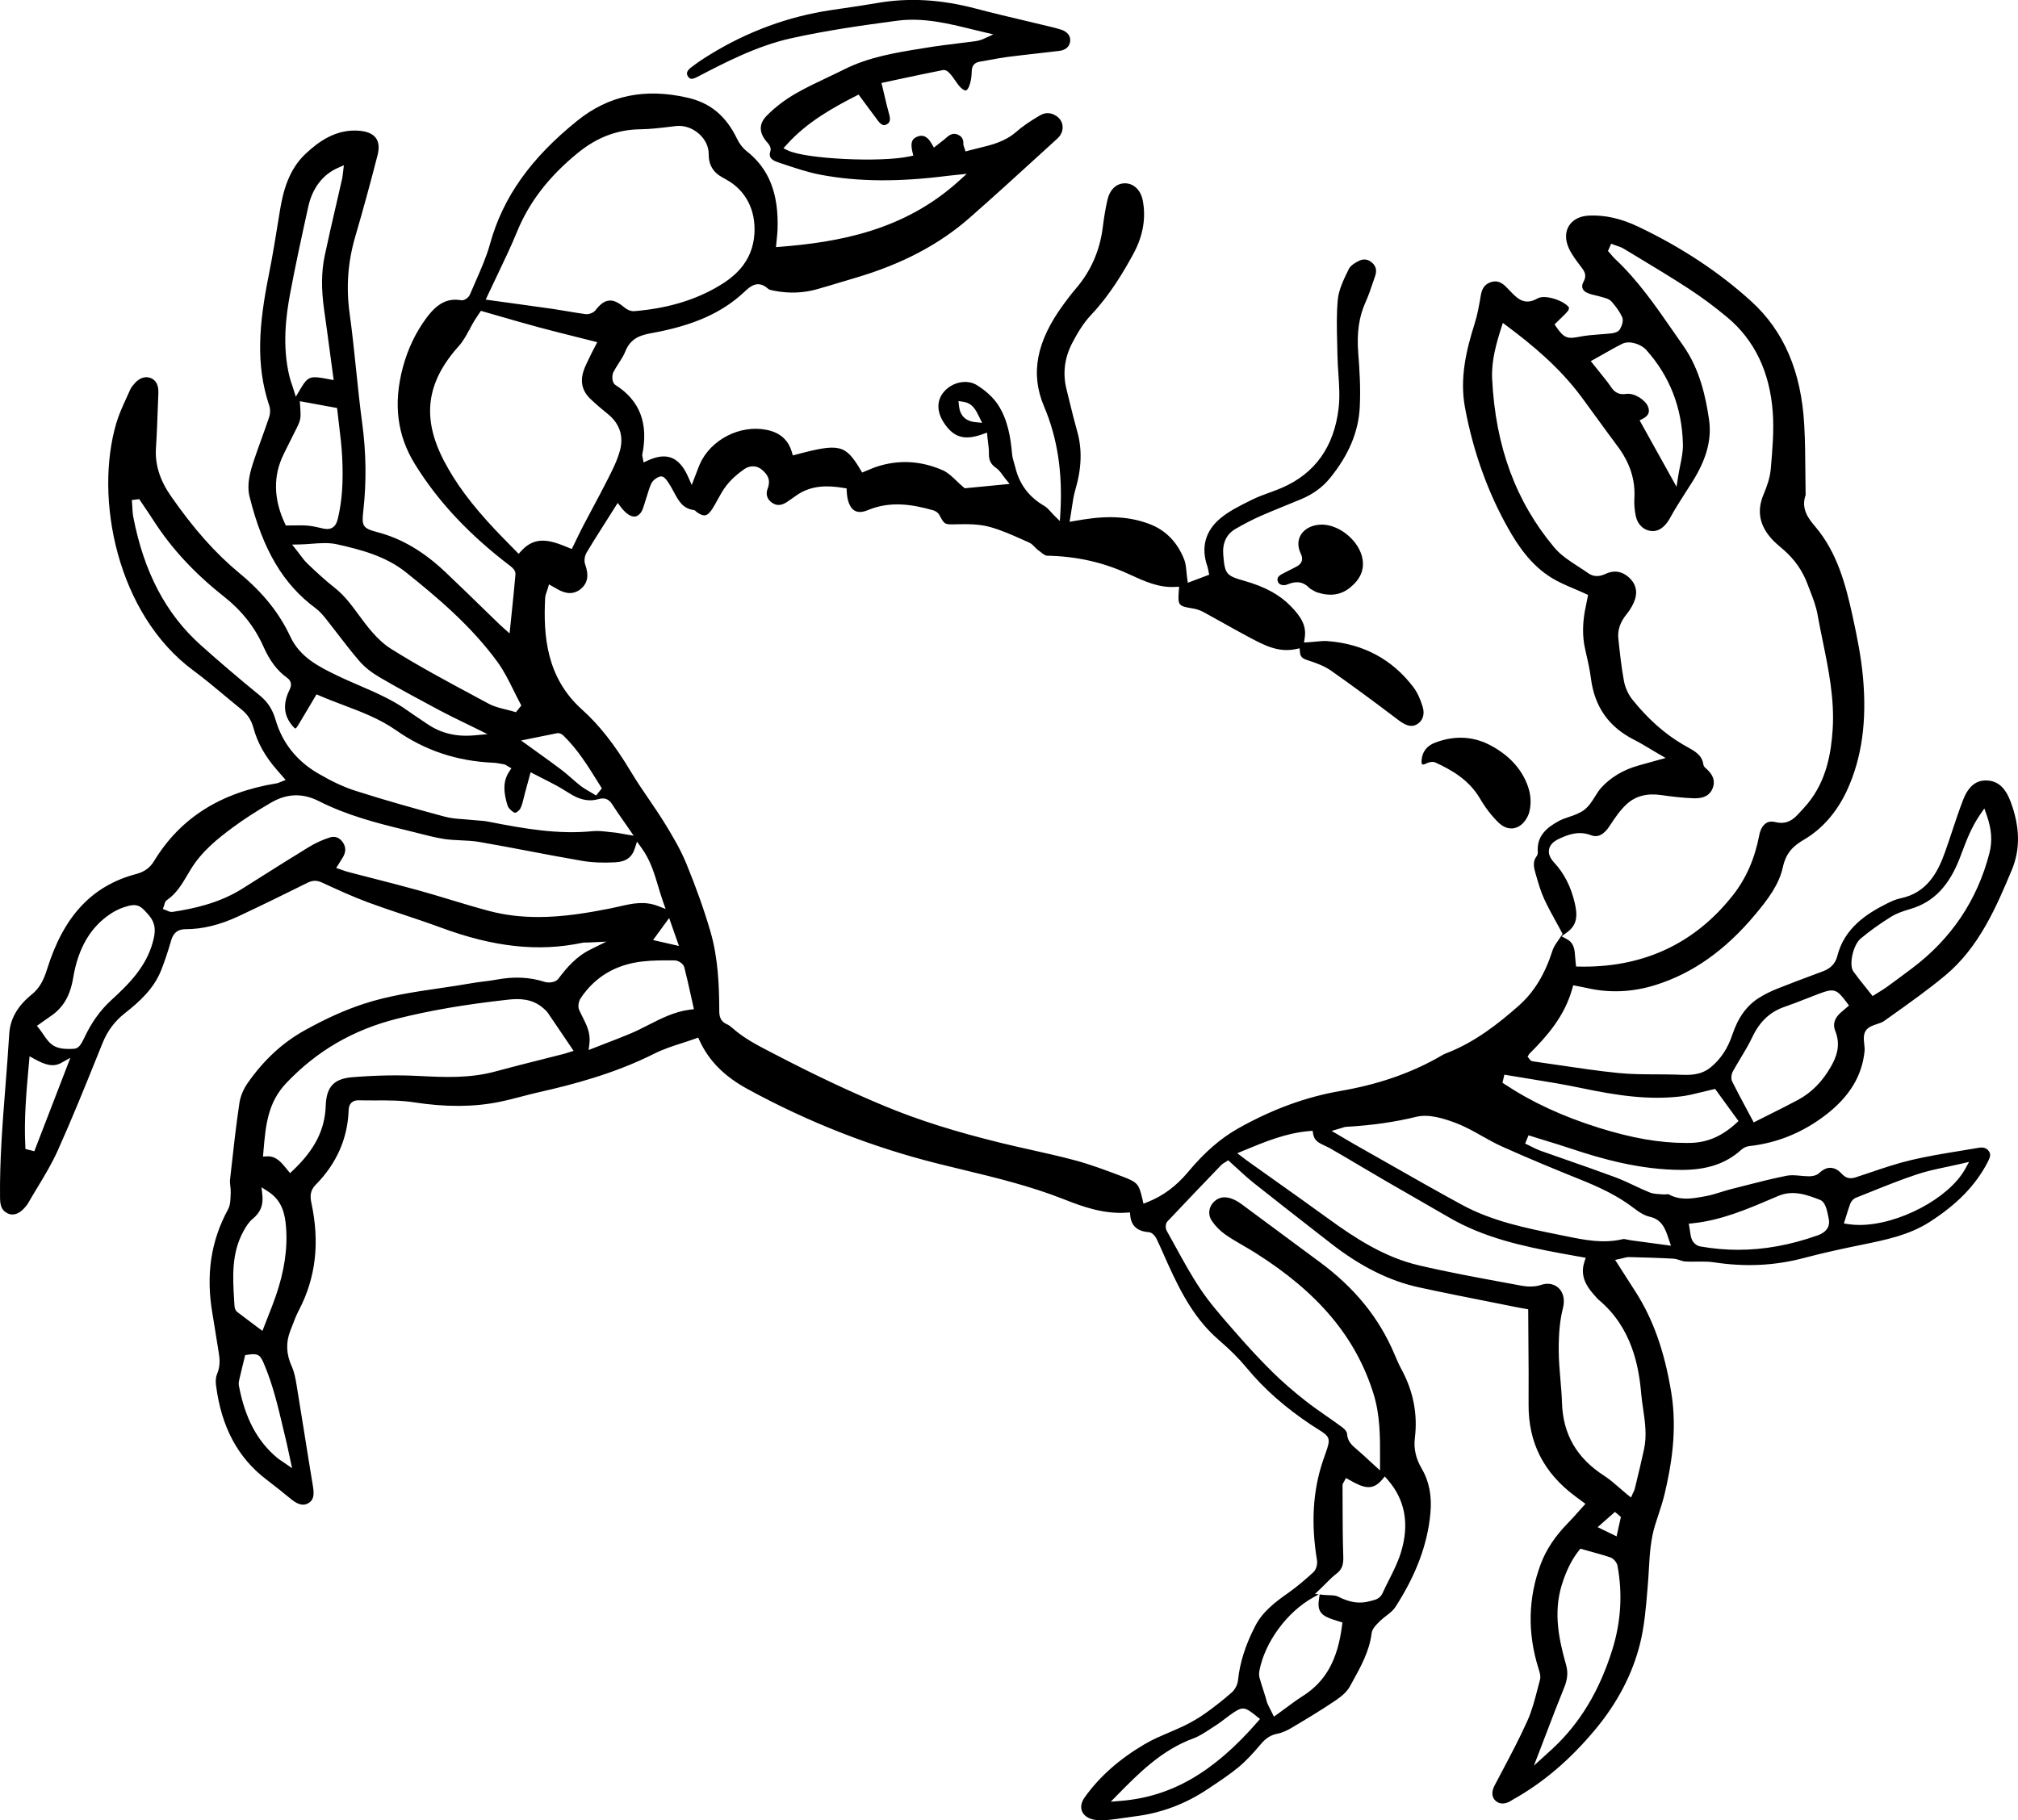 <?xml version="1.0" encoding="UTF-8"?>
<svg id="b" data-name="Layer 2" xmlns="http://www.w3.org/2000/svg" width="273.082" height="246.354" viewBox="0 0 273.082 246.354">
  <g id="c" data-name="Layer 1">
    <g>
      <path d="m94.481,140.434l.194.418c1.271,2.737,3.33,4.812,6.478,6.533,8.216,4.492,16.907,7.896,25.833,10.119,1.009.251,2.02.496,3.031.74l.109.027c4.57,1.103,9.297,2.243,13.786,4.018,2.622,1.037,5.425,2.039,8.509,1.833l.483-.032.052.481q.217,2.025,2.481,2.187c.52.039.921.596,1.061.884.368.764.719,1.56,1.029,2.262.175.395.35.791.527,1.182,1.924,4.263,3.831,7.64,6.88,10.268,1.526,1.315,2.757,2.547,3.762,3.766,2.32,2.817,5.156,5.328,8.669,7.678.417.276.764.494,1.052.671,1.583.983,1.665,1.249.98,3.167l-.036.1c-.106.299-.23.648-.368,1.06-1.339,4.032-1.594,8.403-.777,13.361.082.508-.078,1.256-.488,1.63-.958.875-2.111,1.894-3.401,2.799-1.785,1.253-3.468,2.539-4.466,4.477-1.326,2.566-2.087,4.964-2.328,7.332-.061.597-.398,1.261-.839,1.653-1.089.959-2.25,1.88-3.452,2.739-.923.659-1.887,1.236-2.865,1.715-.697.342-1.42.651-2.119.951l-.07.03c-1.115.476-2.267.968-3.318,1.59-3.437,2.031-6.081,4.377-8.082,7.173-.468.656-.598,1.329-.366,1.896.241.586.855,1.006,1.688,1.148.654.109,1.362.067,2.035.004.624-.061,1.259-.156,1.873-.249.483-.073.966-.144,1.451-.202,3.591-.428,6.951-1.68,9.989-3.724l.584-.39c1.175-.785,2.391-1.598,3.495-2.505,1.126-.925,2.105-2.027,2.831-2.883.585-.69,1.249-1.474,2.483-1.697.752-.136,1.509-.547,2.013-.846,1.989-1.181,3.935-2.349,5.861-3.653.96-.65,1.594-1.265,1.934-1.885l.359-.652c1.13-2.041,2.298-4.153,2.59-6.545.075-.625.605-1.146,1.03-1.564l.075-.077c.29-.285.621-.541.913-.767.471-.367.905-.706,1.174-1.119,2.816-4.345,4.375-8.506,4.765-12.722.219-2.366-.173-4.359-1.2-6.095-.775-1.309-1.079-2.694-.901-4.115.395-3.21-.214-6.326-1.807-9.262-.36-.664-.662-1.364-.939-2.023-2.072-4.933-5.405-9.041-10.191-12.558-1.739-1.276-3.47-2.563-5.199-3.85-1.766-1.314-3.532-2.626-5.304-3.928-.523-.386-1.027-.655-1.499-.803-.952-.296-1.751-.098-2.367.597-.619.695-.694,1.672-.188,2.43.469.706,1.127,1.374,1.849,1.881.757.531,1.582,1.01,2.38,1.474.581.338,1.122.652,1.655.988,8.524,5.369,13.606,11.415,15.995,19.032.921,2.941.912,5.816.902,8.86l-.004,1.569-.841-.763c-.229-.208-.446-.41-.66-.608l-.105-.097c-.523-.485-1.01-.937-1.514-1.36-.64-.537-1.302-1.091-1.346-2.189-.007-.165-.253-.527-.597-.785-.71-.53-1.44-1.038-2.145-1.529l-.063-.043c-.921-.643-1.875-1.307-2.777-2.016-1.717-1.346-3.191-2.632-4.505-3.928-1.615-1.594-3.259-3.357-5.024-5.387l-.541-.62c-1.463-1.674-2.969-3.4-4.217-5.27-1.248-1.867-2.329-3.844-3.376-5.756-.382-.695-.764-1.392-1.153-2.082-.192-.344-.191-.962.101-1.271,2.535-2.691,5.079-5.344,7.235-7.585.19-.199.417-.329.566-.417l.412-.269.292.262c.355.316.697.629,1.034.94.728.668,1.399,1.284,2.114,1.852,2.808,2.23,5.685,4.473,8.467,6.641l1.973,1.537c4.022,3.139,7.926,5.09,11.931,5.964,3.159.689,6.474,1.345,9.399,1.924,1.33.264,2.66.527,3.989.796.257.051.515.097.732.134l.67.121.003.418c.007,1.275.016,2.538.026,3.79.023,2.796.046,5.686.024,8.633-.039,5.207,2.035,9.289,6.34,12.48l1.354,1.006-.374.413c-.215.237-.421.467-.621.694-.44.495-.857.963-1.299,1.413-1.789,1.816-3.018,3.658-3.757,5.634-1.715,4.579-1.814,9.339-.296,14.146.153.479.327,1.022.192,1.521-.109.403-.214.81-.319,1.218-.382,1.475-.765,2.961-1.385,4.337-1.056,2.345-2.262,4.626-3.429,6.832-.338.64-.675,1.279-1.01,1.919-.241.464-.553,1.338.066,1.988.495.519,1.187.588,1.954.188.059-.031.117-.067.175-.104.09-.058.163-.102.237-.144,4.1-2.282,7.762-5.394,11.197-9.515,3.006-3.607,5.047-7.527,6.068-11.65.582-2.353.791-4.863.991-7.289l.063-.769c.055-.655.093-1.31.13-1.966.114-2.002.231-4.074.869-6.08.116-.366.235-.73.355-1.096.335-1.014.679-2.062.927-3.115.854-3.643,1.725-8.483.882-13.629-.925-5.652-2.487-10.028-4.913-13.77-.5-.771-.995-1.547-1.51-2.355l-1.173-1.836.711-.153c.134-.028.256-.061.368-.09.288-.078.547-.144.824-.139,2.006.05,3.97.104,5.951.214.332.02.632.118.921.212.243.082.481.161.69.172.504.032,1.027.023,1.534.015h.108c.752-.008,1.534-.019,2.305.1,4.232.646,8.212.451,12.167-.6,2.671-.71,5.361-1.283,7.639-1.748l.225-.046c3.267-.668,6.349-1.299,9.118-3.074,3.732-2.394,6.228-4.968,7.854-8.101.381-.733.421-1.07.175-1.446-.297-.452-.736-.608-1.415-.487-.83.144-1.66.28-2.491.416-2.181.356-4.437.724-6.638,1.244-1.857.438-3.702,1.062-5.487,1.666l-.086.03c-.648.219-1.295.437-1.946.648-.771.245-1.335.09-1.894-.522-.441-.483-.94-.748-1.443-.767-.49-.051-1.061.214-1.577.702-.428.406-1.14.437-1.349.437-.426,0-.861-.04-1.209-.074-.647-.059-1.259-.116-1.825-.005-2.013.401-4.044.921-6.009,1.426l-1.649.422c-.445.113-.89.254-1.282.378-.683.214-1.378.432-2.095.554l-.34.061c-1.506.268-3.068.541-4.633-.332-.043-.009-.217.005-.289.011-.121.012-.305.023-.476.012-.145-.016-.288-.024-.43-.034-.459-.03-.933-.059-1.385-.243-.699-.288-1.389-.611-2.056-.923l-.046-.023c-.814-.382-1.655-.776-2.5-1.091-2.146-.797-4.398-1.583-6.384-2.277-1.264-.441-2.53-.882-3.79-1.331-.403-.145-.779-.335-1.142-.519-.157-.079-.315-.159-.473-.235l-.43-.203.457-1.118,2.095.648c1.405.43,2.577.792,3.786,1.196,3.957,1.319,9.222,2.835,14.858,2.836,3.458,0,6.019-.871,8.074-2.743.282-.256.694-.441,1.072-.481,3.796-.417,7.302-1.856,10.42-4.281,3.148-2.445,4.839-5.248,5.171-8.569.028-.282-.009-.632-.043-.94-.07-.648-.141-1.317.212-1.838.336-.499.933-.695,1.51-.886.354-.116.711-.234.951-.406l1.255-.893c2.359-1.68,4.797-3.417,7.051-5.296,4.607-3.84,6.929-9.359,8.975-14.228,1.185-2.813,1.136-5.851-.151-9.287-.709-1.891-1.725-2.797-3.201-2.856-1.447-.073-2.507.785-3.216,2.604-.549,1.413-1.041,2.897-1.475,4.207-.325.98-.662,1.993-1.018,2.982-.947,2.629-2.398,5.417-5.983,6.153-.647.134-1.282.428-1.818.697-2.8,1.4-5.791,3.342-6.74,7.124-.249.988-.885,1.662-1.945,2.059l-1.095.409c-1.676.627-3.411,1.275-5.098,1.949-.869.346-1.676.748-2.396,1.193-1.705,1.056-2.875,2.661-3.678,5.054-.621,1.849-1.573,3.283-2.913,4.381-1.37,1.122-2.871,1.062-4.326,1.006l-.433-.015c-.873-.026-1.763-.028-2.622-.031-1.676-.005-3.409-.011-5.128-.184-2.746-.278-5.519-.69-8.202-1.088l-.063-.009c-1.107-.165-2.214-.329-3.322-.485-.261-.039-.386-.234-.44-.317l-.25-.315.231-.374c2.427-2.411,4.79-5.124,5.819-8.833l.124-.451.936.182c.304.058.585.112.863.175,3.077.715,6.216.582,9.321-.389,5.062-1.583,9.497-4.724,13.56-9.606,1.645-1.977,3.163-3.948,3.688-6.333.432-1.972,1.417-2.894,2.87-3.744,2.464-1.439,4.481-3.759,5.835-6.708,1.981-4.321,2.682-9.309,2.142-15.248-.245-2.686-.752-5.313-1.439-8.431-.909-4.121-2.041-8.435-4.972-11.914-.908-1.077-2.037-2.417-1.346-4.363l-.009-.147c-.016-.966-.024-1.93-.032-2.891-.016-2.126-.032-4.286-.151-6.396-.398-7.245-2.748-12.729-7.184-16.765-4.317-3.927-9.46-7.323-15.284-10.094-2.331-1.111-4.513-1.595-6.658-1.499-1.241.059-2.21.558-2.727,1.405-.508.838-.508,1.911,0,3.022.389.849.995,1.647,1.582,2.421l.153.202c.403.53.724,1.077.237,1.931-.164.286-.211.574-.134.831.073.243.257.448.534.59.39.202.842.309,1.321.421.27.063.557.132.839.219l.192.056c.368.105.78.223,1.06.543.659.756,1.108,1.413,1.416,2.068.238.502-.016,1.17-.272,1.643-.23.422-.823.549-1.157.585-.516.058-1.037.097-1.555.136l-.065.005c-.874.066-1.778.136-2.635.303-1.68.332-2.14.251-3.213-1.304l-.239-.346.297-.299c.132-.13.266-.258.401-.387l.069-.066c.367-.35.746-.711,1.058-1.101.083-.105.134-.355.132-.44-.683-.936-3.268-1.811-4.274-1.221-1.694.974-2.668.019-3.377-.679-.153-.149-.301-.304-.451-.459l-.047-.05c-.134-.141-.268-.281-.405-.417-.68-.675-1.346-.861-2.086-.58-.752.276-1.142.81-1.303,1.786-.217,1.303-.442,2.575-.832,3.814-1.118,3.533-2.048,7.352-1.303,11.352,1.104,5.935,3.077,11.445,5.861,16.376,1.239,2.191,3.023,4.929,5.855,6.665.939.578,1.965,1.015,3.051,1.479l.113.048c.467.2.939.402,1.413.623l.36.164-.118.615c-.042.225-.095.506-.157.785-.492,2.211-.53,4.162-.114,5.964l.026.114c.286,1.24.584,2.522.752,3.819.498,3.85,2.406,6.565,5.835,8.303.713.36,1.404.775,2.136,1.213l.079.048c.327.195.666.397,1.023.605l1.036.602-2.04.565c-.602.167-1.12.311-1.639.457-2.071.586-3.77,1.603-5.051,3.022-.317.354-.594.799-.839,1.193-.395.632-.803,1.287-1.411,1.758-.616.481-1.361.734-2.08.979-.455.155-.968.328-1.4.562-1.501.819-3.012,1.951-2.838,4.15.008.083.02.387-.171.632-.547.711-.383,1.474-.113,2.396l.101.344c.304,1.04.612,2.091,1.052,3.041.526,1.132,1.139,2.243,1.681,3.224.231.421.456.827.664,1.218l.137.253-.152.247c-.148.239-.308.469-.464.694-.303.433-.588.843-.725,1.268-1.056,3.303-2.523,5.702-4.617,7.55-2.64,2.328-5.866,4.91-9.785,6.414-.331.125-.651.315-.962.498-.153.09-.307.18-.464.265-3.802,2.076-8.011,3.493-12.866,4.332-4.685.811-9.205,2.461-13.817,5.046-2.392,1.341-4.613,3.265-6.789,5.881-1.623,1.95-3.432,3.296-5.529,4.118l-.542.212-.133-.566c-.484-2.054-.605-2.305-2.659-3.084-1.997-.76-4.259-1.621-6.505-2.222-1.949-.522-3.944-.968-5.874-1.4-1.251-.28-2.67-.596-4.051-.933-6.245-1.529-11.247-3.109-15.739-4.976-4.687-1.947-9.504-4.216-14.729-6.938l-.706-.366c-1.807-.931-3.678-1.894-5.274-3.32-.262-.233-.479-.379-.678-.463-.928-.385-1.056-1.127-1.058-1.802-.011-3.494-.163-7.215-1.196-10.761-.832-2.86-1.899-5.863-3.256-9.181-.797-1.945-1.892-3.783-2.945-5.498-.658-1.065-1.378-2.125-2.076-3.15l-.051-.074c-.804-1.179-1.638-2.399-2.39-3.653-2.253-3.756-4.312-6.377-6.673-8.498-4.84-4.344-5.23-10.065-4.975-15.089.016-.313.118-.598.218-.873.044-.12.086-.235.121-.355l.182-.609.841.477c.077.043.136.075.194.11,1.268.772,2.366.776,3.271.023.932-.781,1.119-1.836.586-3.318-.192-.537-.036-1.197.188-1.583.594-1.018,1.235-2.025,1.853-2.999l.035-.056,2.329-3.679.44.576c.624.818,1.264,1.268,1.799,1.268.335-.003.636-.186.9-.543.206-.278.32-.658.441-1.06.046-.148.09-.295.14-.438.094-.272.178-.549.26-.824.157-.518.317-1.045.542-1.552.225-.511.775-.874,1.189-.994.473-.143.831.336,1.222.933.234.356.438.736.635,1.101.658,1.228,1.22,2.277,2.678,2.487.218.027.346.178.401.243.484.366.889.527,1.198.476.297-.052.601-.32.927-.819.265-.407.508-.851.742-1.282.354-.647.71-1.299,1.166-1.887.629-.816,1.458-1.58,2.461-2.27.624-.429,1.596-.611,2.456.159.637.568,1.161,1.264.69,2.499-.284.745-.082,1.412.57,1.88.621.449,1.264.429,2.02-.063.307-.2.605-.413.904-.625l.381-.272c2.106-1.482,4.419-1.35,6.409-1.023l.402.067.02.406c.061,1.28.424,2.193,1.021,2.571.457.288,1.061.277,1.809-.03,3.109-1.303,6.097-.767,8.858.008.292.079.663.3.832.613.711,1.329.713,1.323,2.24,1.287l.122-.003c1.533-.039,3.03-.035,4.442.348,1.525.413,2.987,1.065,4.399,1.697l.909.403c.346.151.592.405.831.651.128.132.26.269.39.363.1.07.2.149.301.23l.058.044c.289.229.648.512.873.516,3.986.073,7.597.881,11.041,2.469l.085.038c1.982.913,3.986,1.844,6.194,1.719l.573-.028-.043.57c-.144,1.953-.054,2.064,1.902,2.37.49.077.997.251,1.465.504.877.476,1.747.963,2.618,1.45.974.547,2.187,1.226,3.362,1.852l.12.063c2.043,1.089,3.966,2.123,6.329,1.642l.555-.113.047.563c.054.628.398.846,1.101,1.07,1.069.342,2.185.746,3.113,1.396,2.765,1.943,5.659,4.065,9.105,6.681,1.065.81,1.817.983,2.507.577.796-.463,1.087-1.35.779-2.372-.329-1.1-.757-2-1.268-2.672-2.851-3.747-6.735-5.838-11.547-6.216-.541-.05-1.092.009-1.673.067l-.104.011c-.278.027-.559.054-.846.07l-.625.039.098-.621c.268-1.686-.526-2.898-1.894-4.306-1.493-1.536-3.47-2.617-6.219-3.401-2.528-.719-2.691-.917-2.908-3.53-.134-1.622.43-2.811,1.68-3.533,1.202-.694,2.31-1.263,3.388-1.74,1.057-.467,2.142-.908,3.191-1.334l.067-.027c.749-.303,1.498-.607,2.242-.921,1.596-.676,2.855-1.594,3.848-2.807,2.567-3.139,3.896-6.306,4.059-9.68.126-2.559-.034-5.098-.206-7.245-.219-2.752.095-4.953.991-6.929.387-.851.694-1.76.99-2.639.095-.284.192-.569.29-.851.258-.738.156-1.298-.32-1.763-.549-.534-1.173-.651-1.809-.351-.995.484-1.31.897-1.409,1.101l-.075.156c-.635,1.304-1.291,2.652-1.423,3.987-.19,1.922-.139,3.915-.089,5.842.015.586.028,1.147.038,1.709.012.828.073,1.704.126,2.476.105,1.548.214,3.142.031,4.699-.607,5.2-3.186,8.825-7.67,10.768-.597.26-1.212.481-1.754.678-.781.285-1.559.569-2.271.924l-.233.116c-1.42.702-2.889,1.428-4.074,2.417-2.044,1.705-2.651,3.954-1.756,6.502.061.171.091.346.121.512l.125.612-2.889,1.091-.093-.619c-.043-.288-.07-.58-.097-.867-.058-.613-.11-1.165-.293-1.634-.921-2.356-2.493-3.977-4.675-4.816-2.571-.988-5.408-1.187-8.924-.635l-1.927.32.122-.701c.07-.401.126-.788.182-1.166.125-.858.241-1.646.467-2.418.877-2.99.956-5.537.249-8.015-.352-1.231-.662-2.492-.96-3.712l-.047-.194c-.137-.559-.274-1.119-.414-1.677-.55-2.171-.292-4.298.768-6.322.605-1.155,1.443-2.632,2.55-3.799,2.539-2.679,4.388-5.819,5.717-8.255,1.304-2.395,1.732-4.824,1.274-7.223-.262-1.378-1.185-2.292-2.349-2.328h-.07c-1.136-.001-2.039.846-2.353,2.211-.254,1.089-.459,2.282-.643,3.755-.394,3.151-1.625,5.946-3.657,8.306-.594.689-1.15,1.432-1.623,2.076-3.702,5.019-4.55,9.419-2.664,13.85,1.809,4.252,2.531,8.965,2.208,14.407l-.067,1.104-.791-.776c-.126-.124-.254-.266-.387-.416-.289-.325-.576-.647-.906-.841-2.074-1.205-3.355-2.883-3.918-5.129-.042-.164-.089-.327-.136-.49l-.026-.085c-.124-.414-.265-.884-.308-1.372-.186-2.132-.558-4.587-1.91-6.645-.623-.948-1.629-1.881-2.832-2.631-1.314-.826-3.261-.461-4.419.826-1.045,1.161-1.073,2.706-.075,4.236,1.313,2.015,2.782,2.453,5.239,1.573l.608-.218.063.643c.019.192.042.381.066.569l.011.091c.061.477.129,1.019.118,1.549-.019.881.26,1.436.959,1.916.39.27.66.647.92,1.011.108.149.212.297.325.433l.6.732-6.076.588-.161-.137c-.328-.273-.639-.57-.94-.858-.623-.594-1.201-1.147-1.856-1.435-2.982-1.311-6.01-1.47-9.014-.471-.331.112-.644.243-1.021.402-.164.069-.328.137-.492.204l-.401.161-.221-.37c-2.04-3.424-2.851-3.616-8.681-2.066l-.475.124-.139-.469c-.484-1.641-1.592-2.618-3.388-2.988-3.614-.736-7.612,1.313-9.083,4.684-.11.257-.21.519-.336.854l-.736,1.922-.492-1.118c-.601-1.362-1.362-2.226-2.263-2.566-.878-.332-1.92-.212-3.191.37l-.57.264-.19-.998.007-.032c.866-4.269-.321-7.363-3.632-9.461-.503-.32-.479-1.323-.274-1.723.214-.424.471-.822.719-1.208.359-.554.678-1.049.886-1.577.73-1.852,2.111-2.243,3.581-2.509,5.64-1.022,9.499-2.735,12.511-5.551.814-.765,1.832-1.717,3.269-.43.141.126.485.19.761.242l.106.019c1.977.379,3.909.3,5.756-.227,1.088-.308,2.157-.629,3.249-.96l.165-.048c.602-.182,1.204-.363,1.807-.541,6.249-1.845,11.282-4.493,15.386-8.095,3.136-2.753,6.274-5.616,9.308-8.385l2.589-2.362c.481-.438.737-1.027.702-1.616-.032-.557-.311-1.048-.78-1.384-.726-.519-1.53-.57-2.263-.139-1.352.785-2.383,1.499-3.246,2.249-1.533,1.334-3.347,1.771-5.101,2.192-.446.109-.866.21-1.282.323l-.465.129-.148-.46c-.022-.066-.042-.12-.059-.163-.042-.11-.09-.235-.085-.393.02-.64-.21-1.027-.748-1.256-.537-.23-.983-.11-1.544.398-.264.237-.547.456-.823.667l-.874.686-.29-.508c-.719-1.261-1.423-1.183-1.961-.971-.643.257-.978.691-.656,2.062l.118.499-.503.108c-3.915.85-14.072.354-16.466-.807l-.604-.292.448-.499c2.741-3.053,6.258-4.996,9.34-6.576l.382-.194,1.2,1.626c.488.663.958,1.299,1.434,1.93.592.777.951.593,1.143.492.319-.168.635-.428.362-1.378-.237-.822-.437-1.684-.631-2.518-.091-.393-.187-.797-.288-1.221l-.122-.504,2.332-.498c1.961-.42,3.986-.851,5.972-1.241.471-.086.822.296,1.155.702.182.223.343.456.522.715.258.377.503.733.807,1.009.262.238.51.368.646.325.149-.035.311-.257.444-.607.21-.543.324-1.216.334-1.945.009-.793.363-1.221,1.112-1.342.492-.079.982-.169,1.469-.261.697-.129,1.485-.274,2.258-.375,1.267-.164,2.557-.309,3.805-.451l.21-.023c.991-.112,1.984-.223,2.975-.344.628-.077,1.397-.373,1.495-1.343.069-.675-.375-1.244-1.187-1.521-.481-.164-.998-.289-1.454-.399l-.128-.031c-1.088-.265-2.179-.522-3.269-.78-2.24-.531-4.52-1.07-6.75-1.658-4.716-1.245-9.078-1.49-13.325-.75-1.545.269-3.12.5-4.644.724l-1.637.241c-5.756.862-11.256,2.885-16.345,6.011-1.07.658-1.911,1.233-2.644,1.811-.757.6-.407,1.06-.292,1.21.23.307.484.389,1.229.001,3.763-1.961,8.027-4.182,12.637-5.214,4.833-1.079,9.764-1.771,14.398-2.388,3.51-.464,6.899.368,10.182,1.175.467.114.935.229,1.403.339l1.428.339-1.335.611c-.445.203-.873.28-1.27.332-.711.094-1.423.182-2.134.269l-.058.007c-1.405.173-2.859.354-4.274.584l-.58.093c-3.529.572-7.173,1.162-10.445,2.799-.775.387-1.556.757-2.339,1.128l-.042.019c-1.415.67-2.879,1.362-4.246,2.149-1.482.851-2.848,1.896-3.95,3.021-1.115,1.138-1.061,2.382.16,3.697.02.022.512.557.348,1.061-.212.647-.125,1.154.994,1.528l.691.231c1.67.562,3.397,1.144,5.127,1.469,5.035.952,10.502.995,17.203.14.243-.031.488-.055.734-.079l1.821-.19-1.146,1.036c-7.406,6.689-16.326,8.221-24.075,8.837l-.598.047.114-1.163c.043-.416.082-.791.097-1.171.187-4.907-1.155-8.304-4.225-10.694-.483-.377-.931-.96-1.26-1.643-1.491-3.088-3.615-4.851-6.682-5.551-5.791-1.329-10.662-.313-14.901,3.092-6.333,5.089-10.092,10.385-11.828,16.667-.48,1.74-1.22,3.42-1.935,5.046-.27.612-.535,1.214-.788,1.82-.161.389-.74.898-1.249.777-1.779-.286-3.155.412-4.609,2.357-1.478,1.978-2.565,4.255-3.232,6.766-1.302,4.897-.768,9.168,1.633,13.06,3.113,5.046,7.343,9.563,12.929,13.807.273.206.725.621.685,1.1-.161,1.872-.362,3.801-.539,5.503l-.258,2.509-.953-.851c-.136-.117-.253-.221-.363-.328-.792-.765-1.583-1.534-2.374-2.304-1.543-1.502-3.291-3.203-5.031-4.849-2.929-2.768-5.929-4.525-9.17-5.371-2.031-.533-2.132-.859-1.903-2.891.438-3.885.389-7.867-.149-11.839-.324-2.405-.578-4.858-.823-7.23l-.008-.071c-.257-2.479-.522-5.042-.869-7.545-.495-3.569-.25-6.968.75-10.392,1.066-3.646,2.084-7.368,3.029-11.067.247-.968.176-1.738-.211-2.285-.405-.573-1.153-.91-2.222-1.006-3.207-.285-5.59,1.509-7.3,3.108-2.321,2.175-3.069,5.148-3.494,7.769l-.134.834c-.416,2.578-.846,5.242-1.37,7.865-1.313,6.564-1.799,12.077.082,17.648.153.452.141,1.053-.034,1.569-.311.925-.631,1.813-1.015,2.878-.342.947-.676,1.875-.994,2.816-.549,1.627-1.048,3.358-.623,5.061,1.799,7.188,4.55,11.835,8.922,15.064.545.403.992.927,1.396,1.431.507.636,1.005,1.282,1.499,1.926l.079.104c.966,1.256,1.965,2.555,3.019,3.767.666.763,1.583,1.489,2.729,2.156,2.586,1.51,5.176,2.902,8.05,4.437,1.126.598,2.306,1.173,3.349,1.68.518.251,1.036.503,1.551.758l1.596.793-1.775.16c-2.466.227-4.56-.285-6.426-1.575-.358-.246-.721-.488-1.083-.729-.51-.342-1.038-.694-1.545-1.057-2.001-1.436-4.285-2.422-6.493-3.376-1.058-.459-2.134-.924-3.174-1.432-2.288-1.116-4.879-2.383-6.196-5.215-1.473-3.163-3.721-5.963-6.873-8.563-3.23-2.665-6.178-5.982-9.277-10.436-1.509-2.168-2.171-4.302-2.021-6.528.118-1.793.187-3.675.246-5.336l.019-.503c.019-.523.038-1.046.059-1.568.046-1.057-.301-1.742-1.027-2.036-.724-.296-1.517-.032-2.18.714-.233.261-.465.542-.596.836-.171.39-.348.78-.527,1.169-.498,1.085-1.01,2.204-1.346,3.337-3.035,10.193.085,25.908,10.417,33.525,1.446,1.068,2.878,2.265,4.141,3.32l.113.094c.738.616,1.478,1.232,2.227,1.833.843.675,1.368,1.477,1.65,2.524.53,1.978,1.557,3.823,3.138,5.642l1.218,1.397-.835.332c-.11.047-.226.098-.363.121-7.633,1.248-13.07,4.698-16.625,10.545-.539.89-1.302,1.44-2.401,1.732-5.982,1.587-9.813,5.679-12.06,12.878-.437,1.403-.962,2.524-2.099,3.445-1.916,1.551-2.906,3.298-3.026,5.34-.143,2.38-.336,4.831-.506,6.993-.393,4.983-.799,10.131-.736,15.209.013,1.15.312,1.735,1.065,2.083.705.328,1.521.054,2.232-.749.176-.199.363-.41.484-.621.394-.686.803-1.364,1.213-2.044l.047-.078c.97-1.606,1.972-3.267,2.746-4.985,1.939-4.31,3.731-8.755,5.463-13.054l.624-1.545c.659-1.635,1.647-2.956,3.021-4.036,1.962-1.543,3.912-3.31,4.893-5.776.472-1.183.92-2.519,1.37-4.082h0c.299-1.029.914-1.509,1.941-1.51,2.317,0,4.684-.582,7.237-1.781,3.269-1.536,6.516-3.133,9.259-4.496.699-.35,1.276-.358,1.994-.026,1.933.893,4.091,1.891,6.233,2.683,1.582.585,3.213,1.131,4.792,1.66l.082.028c1.634.546,3.318,1.109,4.958,1.717,7.137,2.641,13.19,3.3,19.059,2.072.325-.07.621-.046.92-.056l2.409-.114-2.162,1.07c-1.911.947-3.211,2.464-4.334,3.962-.377.499-1.321.577-1.834.416-2.027-.651-4.156-.754-6.509-.311-.576.108-1.161.18-1.725.251l-.125.016c-.49.062-.997.125-1.487.211-1.477.262-3,.484-4.344.682-3.433.503-6.984,1.022-10.355,2.136-2.535.834-5.054,1.966-7.925,3.562-3.015,1.673-5.549,4.017-7.749,7.163-.566.815-.968,1.795-1.103,2.69-.464,3.108-.812,6.27-1.151,9.326l-.118,1.061c-.027.257.005.538.04.835.032.277.07.59.054.912l-.016.382c-.022.648-.043,1.319-.358,1.895-2.314,4.247-3.002,8.854-2.099,14.086.133.775.257,1.551.379,2.327l.035.229c.132.846.264,1.689.409,2.531.157.913.285,1.98-.2,3.093-.161.374-.214.916-.143,1.486.719,5.673,2.961,9.862,6.851,12.808,1.147.869,2.284,1.791,3.349,2.66,1.2.98,1.895.758,2.316.506.654-.391.816-1.011.602-2.29-.413-2.466-.812-4.979-1.198-7.409l-.104-.643c-.304-1.91-.609-3.819-.924-5.726-.129-.781-.296-1.678-.643-2.44-.75-1.651-.814-3.225-.192-4.81l.239-.621c.272-.717.553-1.46.923-2.167,2.286-4.377,2.842-9.121,1.696-14.497-.203-.963-.176-1.715.585-2.487,2.824-2.862,4.322-6.262,4.453-10.105.03-.853.498-1.321,1.321-1.321h.03c.668.02,1.346.02,2.011.019h.303c1.6-.008,3.401-.015,5.145.253,4.336.672,8.143.651,11.637-.066,1.006-.207,2.05-.479,2.971-.719.783-.204,1.591-.416,2.41-.6,4.388-.988,10.119-2.473,15.533-5.198,1.2-.604,2.499-1.025,3.756-1.431l.052-.016c.568-.184,1.138-.368,1.703-.572l.433-.156Zm75.686,92.612c-5.951,6.834-11.657,10.131-18.504,10.686l-1.349.11.949-.967c2.778-2.824,5.927-6.025,10.193-7.585.811-.296,1.592-.81,2.347-1.306.242-.16.479-.316.717-.465.414-.261.819-.569,1.212-.869l.082-.063c.2-.151.399-.303.601-.449,1.716-1.239,1.959-1.224,3.686.183l.405.329-.339.395Zm11.609-22.405c-.078-2.327-.085-4.693-.091-6.982v-.147c-.001-.822-.004-1.643-.009-2.465,0-.204.093-.35.161-.456.026-.042.044-.071.063-.105l.242-.451.448.254c1.806,1.021,3.094,1.575,4.425-.015l.378-.449.387.44c2.38,2.714,2.98,6.038,1.785,9.885-.398,1.283-1.011,2.501-1.603,3.678l-.028.056c-.284.563-.577,1.146-.839,1.725-.335.736-.913.886-1.423,1.019l-.207.056c-1.455.409-2.758.233-4.433-.616-.28-.141-.687-.156-1.161-.172-.284-.011-.557-.02-.843-.051l-.452-.05-.12.906c-.238,1.805.953,2.18,2.462,2.656l.744.235-.054.416c-.588,4.625-2.21,7.555-5.258,9.5-.889.568-1.735,1.197-2.481,1.751-.342.254-.674.502-.992.73l-.483.344-.473-.948c-.163-.319-.297-.585-.417-.862-.073-.175-.12-.35-.168-.543-.028-.114-.047-.186-.07-.257l-.266-.843c-.186-.581-.378-1.181-.547-1.778-.105-.364-.069-.745-.022-1.002.741-3.865,3.735-7.939,7.281-9.906l.744-.413-.502-.055.78-.748c.223-.211.434-.425.643-.636.498-.5.952-.958,1.483-1.36.812-.617.951-1.327.917-2.344Zm68.107-46.217l.164.051-.164-.054c.163-.523.315-1.017.5-1.506.113-.3.395-.668.772-.815.49-.194.979-.389,1.47-.585l.516-.207c1.924-.773,4.106-1.65,6.247-2.363,1.329-.444,2.667-.726,4.083-1.023.623-.132,1.251-.265,1.884-.413l1.111-.261-.555.997c-2.2,3.947-9.009,7.542-14.284,7.542-.535,0-1.049-.038-1.529-.114l-.577-.091.362-1.157Zm-20.814,1.134c3.825-.394,7.32-1.885,10.7-3.328l.874-.371c2.035-.862,3.957-.121,5.652.535.693.268.936,1.284,1.162,2.487l.024.122c.133.707-.023,1.661-1.522,2.195-3.712,1.313-7.233,1.95-10.763,1.95-1.713,0-3.454-.157-5.172-.468-.477-.089-.923-.539-1.076-.925-.145-.368-.198-.738-.253-1.131-.024-.178-.044-.324-.071-.475l-.095-.534.541-.056Zm-13.276-116.971c.334-.186.66-.371.98-.553l.163-.091c.836-.477,1.703-.97,2.594-1.415.975-.483,2.54.046,3.241.824,3.182,3.548,4.852,7.84,4.966,12.76.022.967-.168,1.907-.371,2.901-.087.433-.186.925-.265,1.42l-.226,1.447-4.995-8.985.456-.241c.753-.394.966-.916.67-1.643-.359-.885-1.846-1.86-2.933-1.701-.933.147-1.563-.149-2.099-.983-.233-.362-.518-.717-.792-1.061l-.316-.397c-.249-.319-.503-.632-.771-.966l-.826-1.026.523-.29Zm-3.817,77.656c1.483-1.041,1.526-2.331,1.116-4.072-.515-2.188-1.426-3.967-2.784-5.436-.565-.611-.796-1.21-.686-1.783.112-.572.545-1.041,1.291-1.397,1.237-.588,2.695-1.162,4.39-.518.893.351,1.72-.051,2.464-1.177l.061-.091c.68-1.029,1.38-2.084,2.292-2.928,1.192-1.103,2.764-1.518,4.681-1.236,1.22.176,2.832.383,4.465.436,1.317.026,2.128-.409,2.504-1.37.362-.928.085-1.786-.849-2.622-.178-.148-.379-.317-.42-.596-.179-1.255-1.107-1.767-2.18-2.362-.191-.104-.379-.208-.563-.317-2.489-1.462-4.727-3.447-6.84-6.068-.565-.701-.987-1.625-1.158-2.532-.354-1.907-.557-3.823-.753-5.678l-.005-.052c-.122-1.151.235-2.226,1.092-3.287.549-.68.951-1.389,1.163-2.051.363-1.135.071-2.165-.846-2.977-.937-.834-2.023-.995-3.14-.459-.896.424-1.668.39-2.362-.105-.422-.299-.871-.589-1.306-.87-1.182-.763-2.374-1.53-3.256-2.582-5.214-6.204-7.97-13.669-8.424-22.823-.12-2.427.543-4.746,1.232-6.914l.214-.675.569.425c3.281,2.456,7.044,5.518,10.077,9.608.717.966,1.424,1.939,2.13,2.914l.238.327c.811,1.115,1.65,2.269,2.491,3.39,1.688,2.25,2.44,4.558,2.297,7.052-.046.783.02,1.621.188,2.423.243,1.167,1.103,1.965,2.188,2.032.04.003.082.004.122.004,1.183,0,1.957-1.095,2.313-1.747.664-1.22,1.423-2.403,2.157-3.548.311-.485.612-.953.908-1.426,1.907-3.05,2.614-5.716,2.223-8.386-.432-2.955-1.218-6.758-3.491-9.984-.446-.635-.889-1.272-1.331-1.911l-.067-.097c-2.339-3.376-4.757-6.867-7.822-9.73-.192-.18-.358-.375-.538-.592-.07-.082-.14-.167-.211-.247l-.212-.239.432-.987.451.176c.117.044.238.085.358.124.296.1.602.2.893.378l1.88,1.135c2.275,1.373,4.629,2.792,6.896,4.269,1.744,1.136,3.499,2.437,5.214,3.865,3.702,3.082,5.779,7.41,6.174,12.862.178,2.445-.035,4.934-.241,7.341l-.03.347c-.105,1.232-.555,2.441-.982,3.46-.936,2.238-.539,4.235,1.21,6.108.354.375.769.729,1.135,1.042l.37.317c1.487,1.296,2.575,2.852,3.234,4.625.108.284.217.57.328.857.407,1.046.83,2.13,1.033,3.271.212,1.198.463,2.413.703,3.587.796,3.892,1.614,7.885,1.345,11.988-.199,3.008-.765,6.871-3.413,10.063-.391.471-.815.92-1.222,1.353l-.128.136c-.615.654-1.514,1.354-3.029.967-.472-.114-.869-.066-1.213.151-.451.285-.779.861-.924,1.622-.613,3.198-1.779,5.857-3.564,8.128-5.044,6.416-11.825,9.669-20.152,9.671-.211,0-.422-.003-.635-.007l-.438-.008-.052-.434c-.031-.254-.05-.51-.067-.765-.075-1.1-.136-1.967-1.138-2.509l-.715-.389.666-.468Zm6.224,96.968c-1.74,5.611-4.394,10.014-8.112,13.465-.191.176-.382.35-.576.524l-1.943,1.767.771-1.992c.317-.828.632-1.653.945-2.474.724-1.894,1.543-4.04,2.371-6.072.476-1.166.555-2.099.266-3.121-.904-3.209-1.768-6.955-.577-10.807.588-1.899,1.365-3.46,2.308-4.64l.21-.261,1.365.381c.952.262,1.818.5,2.672.791.448.151.9.676.987,1.147.698,3.78.467,7.579-.687,11.293Zm.561-15.279l-2.562-1.247,2.343-2.063.804.679-.585,2.631Zm33.021-80.896c1.19-1.003,2.539-1.972,4.126-2.964.835-.519,1.809-.812,2.668-1.069,3.08-.92,5.18-3.108,6.635-6.896l.28-.737c.643-1.696,1.303-3.443,2.473-5.14l.561-.816.329.936c.659,1.869.775,3.49.362,5.1-1.637,6.38-5.179,11.642-10.526,15.643l-.534.398c-.998.748-1.898,1.42-2.815,2.08-.36.261-.737.492-1.101.714l-.834.519-.281-.356c-.217-.276-.429-.542-.64-.804l-.089-.11c-.533-.664-1.085-1.35-1.591-2.055-.635-.886-.042-3.584.976-4.442Zm-17.28,17.959c.327-.593.682-1.183,1.025-1.755.555-.925,1.127-1.876,1.586-2.846,1.013-2.145,2.413-3.46,4.403-4.139.952-.324,1.908-.701,2.835-1.065l.11-.043c.555-.218,1.109-.436,1.668-.644,2.079-.777,2.402-.678,3.803,1.209l.281.378-.721.612c-.14.121-.282.241-.421.364-.836.753-1.079,1.583-.718,2.465.796,1.953.12,3.577-.558,4.774-1.178,2.083-2.657,3.58-4.523,4.576-1.31.701-2.624,1.357-3.896,1.992l-.052.027c-.537.266-1.06.529-1.564.784l-.441.225-.943-1.766c-.691-1.291-1.343-2.509-1.959-3.741-.214-.428-.116-1.044.086-1.407Zm-30.925.448l.468.082c1.013.173,2.028.338,3.042.502l.1.016c2.201.356,4.477.725,6.699,1.194,4.985,1.054,9.191,1.651,13.494,1.161.986-.114,1.949-.352,2.967-.605.485-.121.955-.238,1.428-.342l.321-.071.067.091,3.096,4.254-.331.304c-1.887,1.736-3.896,2.604-6.142,2.652-.211.004-.424.007-.637.007-3.573,0-7.316-.651-11.777-2.048-4.911-1.537-9.084-3.47-12.76-5.907l-.293-.194.258-1.096Zm-22.256,7.29c.116-.034.214-.067.3-.095.19-.065.362-.124.558-.134,3.447-.195,6.551-.639,9.486-1.356,1.704-.42,3.798.247,5.432.875,1.218.467,2.366,1.115,3.475,1.742.866.487,1.74.979,2.624,1.377,3.77,1.699,7.62,3.273,10.554,4.454,2.491,1.002,5.116,2.177,7.43,3.974.783.608,1.454.968,2.052,1.101,1.694.374,2.132,1.68,2.554,2.943l.334.98-5.433-.733c-.148-.02-.299-.052-.451-.087-.21-.05-.471-.108-.629-.07-2.653.633-5.203.112-7.672-.394l-.974-.198c-4.443-.896-9.031-1.821-13.146-4.064-3.445-1.875-6.91-3.848-10.26-5.755-1.431-.815-2.835-1.614-4.242-2.409-.448-.253-.89-.514-1.382-.806l-1.735-1.022,1.124-.324Zm-13.041,2.991c2.943-1.22,5.709-2.366,8.883-2.645l.463-.04.078.459c.157.904.8,1.202,1.615,1.582.278.13.531.249.769.386,1.393.804,2.78,1.625,4.164,2.444,1.144.676,2.289,1.353,3.436,2.02,1.313.763,2.629,1.517,3.947,2.271,1.49.854,2.98,1.708,4.464,2.574,4.708,2.746,9.961,3.884,14.938,4.815.687.129,1.376.251,2.091.378l1.456.26-.179.55c-.683,2.098.457,3.562,1.682,4.882l.1.11c.042.044.081.09.128.128,4.52,3.748,5.461,9.044,5.776,12.702.061.707.168,1.443.264,2.091.257,1.76.523,3.58.122,5.443-.34,1.579-.721,3.159-1.091,4.687l-.151.624c-.066.278-.2.522-.258.625l-.262.602-.52-.414c-.343-.282-.674-.57-1.003-.858-.714-.621-1.388-1.208-2.13-1.685-3.69-2.378-5.549-5.596-5.686-9.839-.035-1.085-.13-2.192-.215-3.168-.11-1.299-.225-2.633-.23-3.958-.012-2.313.168-4.122.569-5.695.288-1.13.069-2.133-.6-2.75-.598-.553-1.47-.706-2.327-.412-1.01.346-2.125.217-2.703.109l-2.292-.424c-3.814-.703-7.758-1.43-11.613-2.336-4.578-1.077-8.511-3.622-12.079-6.212-2.648-1.92-5.34-3.833-7.715-5.519l-1.018-.724c-.82-.582-1.641-1.166-2.458-1.75-.075-.054-.147-.109-.25-.188l-1.01-.772.846-.351Zm-36.282-98.591c-1.337-.133-2.086-.875-2.227-2.204l-.067-.65.644.097c1.243.191,1.684,1.083,2.111,1.946l.446.901-.908-.09ZM4.645,155.808l-1.197-.301-.02-.371c-.194-3.663.133-7.297.479-11.143l.093-1.036.676.374c1.417.78,2.52,1.139,3.628.511l1.221-.682-4.88,12.648Zm16.049-28.361c-.896,3.365-3.189,5.675-5.66,7.937-1.481,1.356-2.675,3.03-3.649,5.117-.334.717-.721,1.385-1.287,1.431-.293.024-.559.036-.812.036-.863,0-1.526-.144-2.029-.441-.598-.352-.991-.928-1.405-1.537-.176-.258-.343-.506-.523-.734l-.332-.416.945-.672c.307-.222.566-.409.832-.584,1.748-1.153,2.711-2.762,3.123-5.218.68-4.063,2.355-6.918,5.117-8.725.543-.356,1.166-.658,1.802-.87,1.768-.59,2.197-.21,3.307,1.076,1.079,1.248.886,2.415.572,3.6Zm71.185.582l-3.505-.804,2.177-2.979,1.327,3.783Zm-16.496-28.797c.438-.078.826.286.87.329,1.924,1.875,3.327,4.138,4.684,6.325l.504.811-.777.97-.379-.235c-.169-.104-.344-.206-.518-.305-.406-.235-.818-.473-1.197-.768-.428-.332-.839-.693-1.237-1.041-.407-.356-.87-.761-1.333-1.111-1.019-.773-2.071-1.529-3.089-2.261l-2.392-1.725,1.906-.391c.936-.194,1.945-.403,2.959-.597Zm-9.365-59.302c.383-.823.779-1.651,1.175-2.481l.061-.126c.935-1.955,1.899-3.973,2.735-6.011,1.634-3.985,4.33-7.468,8.244-10.648,2.571-2.089,5.317-3.124,8.396-3.166,1.358-.017,2.752-.186,4.099-.348l.773-.093c1.066-.121,2.222.274,3.105,1.068.83.744,1.302,1.729,1.295,2.706-.012,1.494.607,2.52,1.943,3.229.087.046.173.095.261.144l.182.105c2.598,1.426,3.986,4.075,3.806,7.265-.233,4.055-2.929,6.076-5.252,7.386-3.136,1.764-6.728,2.795-10.981,3.15-.511.054-1.053-.237-1.393-.523-.824-.691-1.486-.983-2.087-.901-.593.066-1.174.487-1.781,1.284-.274.362-.823.551-1.224.551-.055,0-.106-.003-.156-.009-.784-.104-1.576-.238-2.343-.367l-.1-.017c-.671-.114-1.313-.223-1.957-.317-1.82-.262-3.642-.511-5.495-.765l-3.596-.494.288-.619Zm2.78,33.609c-.65-.658-1.261-1.279-1.867-1.927-3.17-3.385-5.281-6.231-6.845-9.23-3.043-5.835-2.419-10.636,2.021-15.569.563-.625.976-1.392,1.413-2.203l.18.028-.152-.082c.207-.383.42-.781.65-1.158.133-.221.28-.436.43-.659l.449-.668,2.664.765c1.674.483,3.405.983,5.141,1.451,1.689.456,3.404.885,5.061,1.299l2.881.725-.432.834c-.134.253-.289.543-.428.841-.093.195-.187.387-.282.581-.26.527-.527,1.07-.709,1.615-.483,1.46-.187,2.725.877,3.76.792.769,1.67,1.494,2.433,2.114,1.563,1.275,2.125,2.955,1.626,4.859-.35,1.326-.984,2.59-1.544,3.705-.713,1.417-1.494,2.878-2.121,4.051l-.097.183c-.401.75-.8,1.501-1.196,2.254-.325.624-.633,1.259-.931,1.873l-.647,1.323-.437-.182c-2.462-1.027-4.492-1.647-6.393.437l-.36.394-1.387-1.415Zm-29.53-33.844c.724-3.858,1.54-7.602,2.454-11.748.546-2.479,1.966-4.334,4.001-5.226l.811-.356-.143,1.189c-.024.229-.046.422-.089.616-.218.962-.44,1.924-.662,2.886l-.149.644c-.522,2.258-1.062,4.593-1.548,6.894-.46,2.18-.483,4.535-.07,7.414.27,1.892.516,3.725.81,5.927l.472,3.51-.691-.134c-2.534-.492-2.787-.397-3.86,1.409l-.574.968-.34-1.073c-.066-.208-.13-.401-.191-.586-.121-.362-.247-.736-.336-1.107-.995-4.137-.467-8.171.105-11.225Zm-.592,31.423l-.134-.292c-1.534-3.296-1.592-6.435-.172-9.325l.195-.397c.401-.819.803-1.639,1.218-2.449.951-1.849.959-1.884.835-3.71l-.044-.648,5.042.923.04.375c.056.533.122,1.075.19,1.625l.024.204c.175,1.43.355,2.909.433,4.419.169,3.362-.009,5.927-.577,8.316-.153.646-.382,1.031-.74,1.249-.202.125-.445.188-.722.188-.183,0-.381-.027-.608-.082-.741-.176-1.408-.325-2.063-.379-.553-.046-1.138-.036-1.703-.027-.106.003-.223.003-.346.001-.184.004-.371-.001-.535.008h-.334Zm25.725,23.192c-3.807-2.039-7.742-4.145-11.492-6.502-1.86-1.17-3.289-3.12-4.439-4.685-.91-1.239-1.848-2.513-3.096-3.501-1.343-1.06-2.59-2.218-3.737-3.311-.41-.391-.74-.835-1.06-1.264-.153-.208-.281-.381-.412-.543l-.639-.8,1.023-.019c.499-.008,1.002-.046,1.489-.082l.101-.008c1.206-.091,2.349-.178,3.479.074,3.216.718,6.582,1.602,9.302,3.776,4.138,3.31,8.853,7.254,12.43,12.187.859,1.186,1.517,2.519,2.154,3.807.268.543.572,1.159.886,1.746l.159.296-.736.91-.324-.095c-.335-.101-.685-.187-1.023-.27-.795-.195-1.604-.394-2.333-.784l-1.733-.931Zm-27.112,3.104c-.403-1.382-1.066-2.414-2.086-3.248-2.956-2.414-5.597-4.668-8.077-6.892-4.684-4.2-7.659-9.868-9.094-17.327-.082-.437-.104-.888-.122-1.251-.009-.182-.019-.359-.034-.537l-.038-.477,1.001-.132.75,1.114c.383.563.765,1.127,1.132,1.7,2.445,3.823,5.58,7.216,9.582,10.37,2.384,1.879,4.176,4.145,5.326,6.735.87,1.955,1.885,3.304,3.198,4.246.857.616.499,1.352.327,1.705l-.05.106c-.832,1.775-.693,3.299.426,4.657.262.319.395.398.459.42.034-.023.152-.116.352-.445.487-.804.967-1.614,1.459-2.444l1.031-1.74.407.175c1.064.461,2.188.885,3.179,1.259,2.445.923,4.968,1.875,7.188,3.431,3.907,2.738,8.213,4.174,13.165,4.392.389.017.768.09,1.103.155l.331.062c.152.026.262.095.368.164.046.03.097.063.165.102l.468.268-.301.449c-.707,1.062-.83,2.285-.397,3.965l.026.095c.087.343.176.693.34.882.379.436.709.632.823.632.179-.004.582-.311.725-.59.214-.42.329-.906.452-1.423.052-.219.105-.438.165-.654.089-.323.176-.644.27-.992l.495-1.824,1.673.853c.675.343,1.313.666,1.942,1.01.371.202.728.424,1.123.671l.058.035c.285.179.57.356.863.522,1.226.693,2.376.871,3.519.543.832-.238,1.407-.016,1.869.71.467.737.97,1.458,1.504,2.222l.089.128c.204.292.416.593.632.909l.675.979-1.174-.196c-.171-.028-.324-.056-.467-.083l-.143-.026c-.295-.054-.526-.095-.761-.117-.256-.02-.514-.05-.772-.081l-.109-.012c-.719-.085-1.399-.163-2.076-.101-4.689.473-9.201-.307-14.192-1.287-.455-.09-.914-.124-1.401-.159-.27-.02-.539-.042-.808-.07-.332-.036-.667-.061-1.002-.085l-.089-.007c-.863-.062-1.744-.125-2.593-.356-3.825-1.034-7.937-2.175-12.091-3.506-1.543-.495-3.14-1.239-5.028-2.34-2.908-1.699-4.844-4.142-5.757-7.263Zm35.531,26.695c-2.378,0-4.542-.268-6.615-.816-1.763-.468-3.536-1.003-5.25-1.521-1.387-.42-2.82-.854-4.263-1.255-2.136-.592-4.306-1.148-6.405-1.686-1.057-.27-2.114-.542-3.168-.818-.219-.056-.434-.133-.662-.212l-.964-.328.555-.882c.133-.21.245-.383.348-.561.428-.726.433-1.36.017-1.996-.437-.667-1.068-.912-1.758-.699-.962.301-1.943.746-2.836,1.288-2.245,1.368-4.539,2.817-6.564,4.096l-2.492,1.571c-3.146,1.98-6.693,2.711-9.434,3.128-.293.026-.515-.078-.682-.157-.048-.024-.093-.047-.134-.062l-.479-.176.176-.472c.009-.028.017-.058.024-.089.052-.211.117-.483.363-.651,1.28-.882,2.043-2.172,2.85-3.537l.332-.558c1.498-2.489,3.678-4.217,5.783-5.773,1.44-1.064,3.065-2.115,5.114-3.311,2.157-1.255,4.282-1.323,6.494-.199,3.772,1.915,7.897,2.988,11.798,3.924.446.106.892.219,1.337.334l.184.047c1.157.297,2.352.605,3.549.799.749.121,1.537.156,2.3.191.785.035,1.676.074,2.527.222,2.301.395,4.66.845,6.74,1.24,2.228.424,4.753.904,7.176,1.317,1.341.226,2.816.292,4.505.195,1.397-.073,2.227-.66,2.61-1.85l.304-.941.584.8c1.218,1.67,1.742,3.423,2.296,5.278.198.66.398,1.331.632,1.998l.363,1.034-1.022-.398c-1.859-.719-3.51-.343-5.254.059-.394.091-.784.18-1.174.258-3.076.608-6.392,1.17-9.805,1.17Zm-41.087,52.658l-.05-.818c-.188-3.121-.383-6.338,1.274-9.34.312-.565.69-1.204,1.228-1.642,1.06-.869,1.466-1.865,1.317-3.233l-.113-1.049.886.569c1.895,1.217,2.288,3.021,2.43,4.788.235,2.948-.227,6.037-1.413,9.443-.343.986-.745,2.001-1.068,2.816-.16.403-.319.806-.473,1.202l-.238.621-1.165-.869c-.744-.554-1.495-1.114-2.235-1.686-.257-.195-.364-.543-.379-.803Zm7.309,19.687l.485,2.255-1.052-.729c-.171-.118-.312-.212-.432-.292-.225-.149-.382-.257-.533-.383-2.709-2.266-4.356-5.374-5.186-9.782-.059-.319.011-.628.069-.877.145-.625.295-1.24.449-1.872l.335-1.37.331-.052c1.517-.249,1.754.118,2.251,1.322l.075.182c1.104,2.647,1.763,5.428,2.401,8.117l.062.264c.116.488.231.975.351,1.46.137.557.256,1.114.393,1.758Zm37.818-53.994c-.159.054-.399.132-.644.194-1.003.258-2.009.511-3.015.764-1.806.453-4.056,1.018-6.182,1.598-3.479.948-6.965.773-10.336.605h-.043c-2.78-.147-5.695-.091-8.912.163-2.538.2-3.561,1.286-3.65,3.868-.112,3.241-1.478,5.939-4.431,8.747l-.393.371-.52-.632c-.658-.806-1.337-1.637-2.452-1.637-.039,0-.079,0-.118.003l-.574.023.07-.826c.286-3.323.555-6.459,3.069-9.107,4.146-4.371,9.053-7.223,15.004-8.721,4.42-1.115,9.181-1.933,14.981-2.574,1.522-.175,3.276-.173,4.781,1.127l.063.055c.191.164.407.35.578.6.784,1.14,1.559,2.289,2.344,3.454l1.14,1.689-.76.238Zm16.493-5.811c-2.063.261-3.86,1.177-5.599,2.063-.82.418-1.655.843-2.511,1.2-1.036.432-2.078.835-3.182,1.261-.523.202-1.061.41-1.619.629l-.788.308.104-.839c.178-1.444-.359-2.513-.927-3.643-.169-.338-.32-.636-.455-.94-.217-.487-.061-1.201.215-1.61,1.928-2.877,4.734-4.543,8.339-4.953,1.42-.165,2.866-.155,4.258-.143h.124c.469.003,1.157.43,1.287.927h0c.329,1.272.617,2.578.896,3.84l.406,1.83-.549.07Z" stroke-width="0"/>
      <path d="m192.465,103.451c.065.038.261.024.541-.118.1-.051.456-.221.827-.221.145,0,.278.027.398.079,2.266,1.048,4.566,2.364,6.052,4.899.724,1.235,1.588,2.355,2.5,3.24.666.644,1.434.914,2.169.744.826-.183,1.53-.894,1.934-1.95.362-1.181.309-2.527-.151-3.78-.823-2.243-2.399-3.994-4.82-5.351-2.398-1.343-4.984-1.512-7.687-.492-1.161.434-1.787,1.26-1.861,2.453-.019.329.056.469.098.498Z" stroke-width="0"/>
      <path d="m174.461,77.186c-.334.167-.663.332-.988.508-.689.368-.66.734-.527,1.073.061.155.182.272.362.348.258.114.596.109.894-.013.395-.16.846-.301,1.314-.301.522,0,1.066.175,1.584.697.198.202.485.351.738.483.121.062.218.113.303.161,1.84.607,3.304.409,4.579-.637,1.369-1.123,1.912-2.383,1.66-3.852-.406-2.357-2.975-4.575-5.39-4.653-.035-.001-.069-.001-.104-.001-1.224,0-2.27.491-2.812,1.325-.484.746-.5,1.676-.043,2.617.356.73.163,1.341-.543,1.72h-.001c-.319.169-.641.334-.964.496l-.061.03Z" stroke-width="0"/>
    </g>
  </g>
</svg>